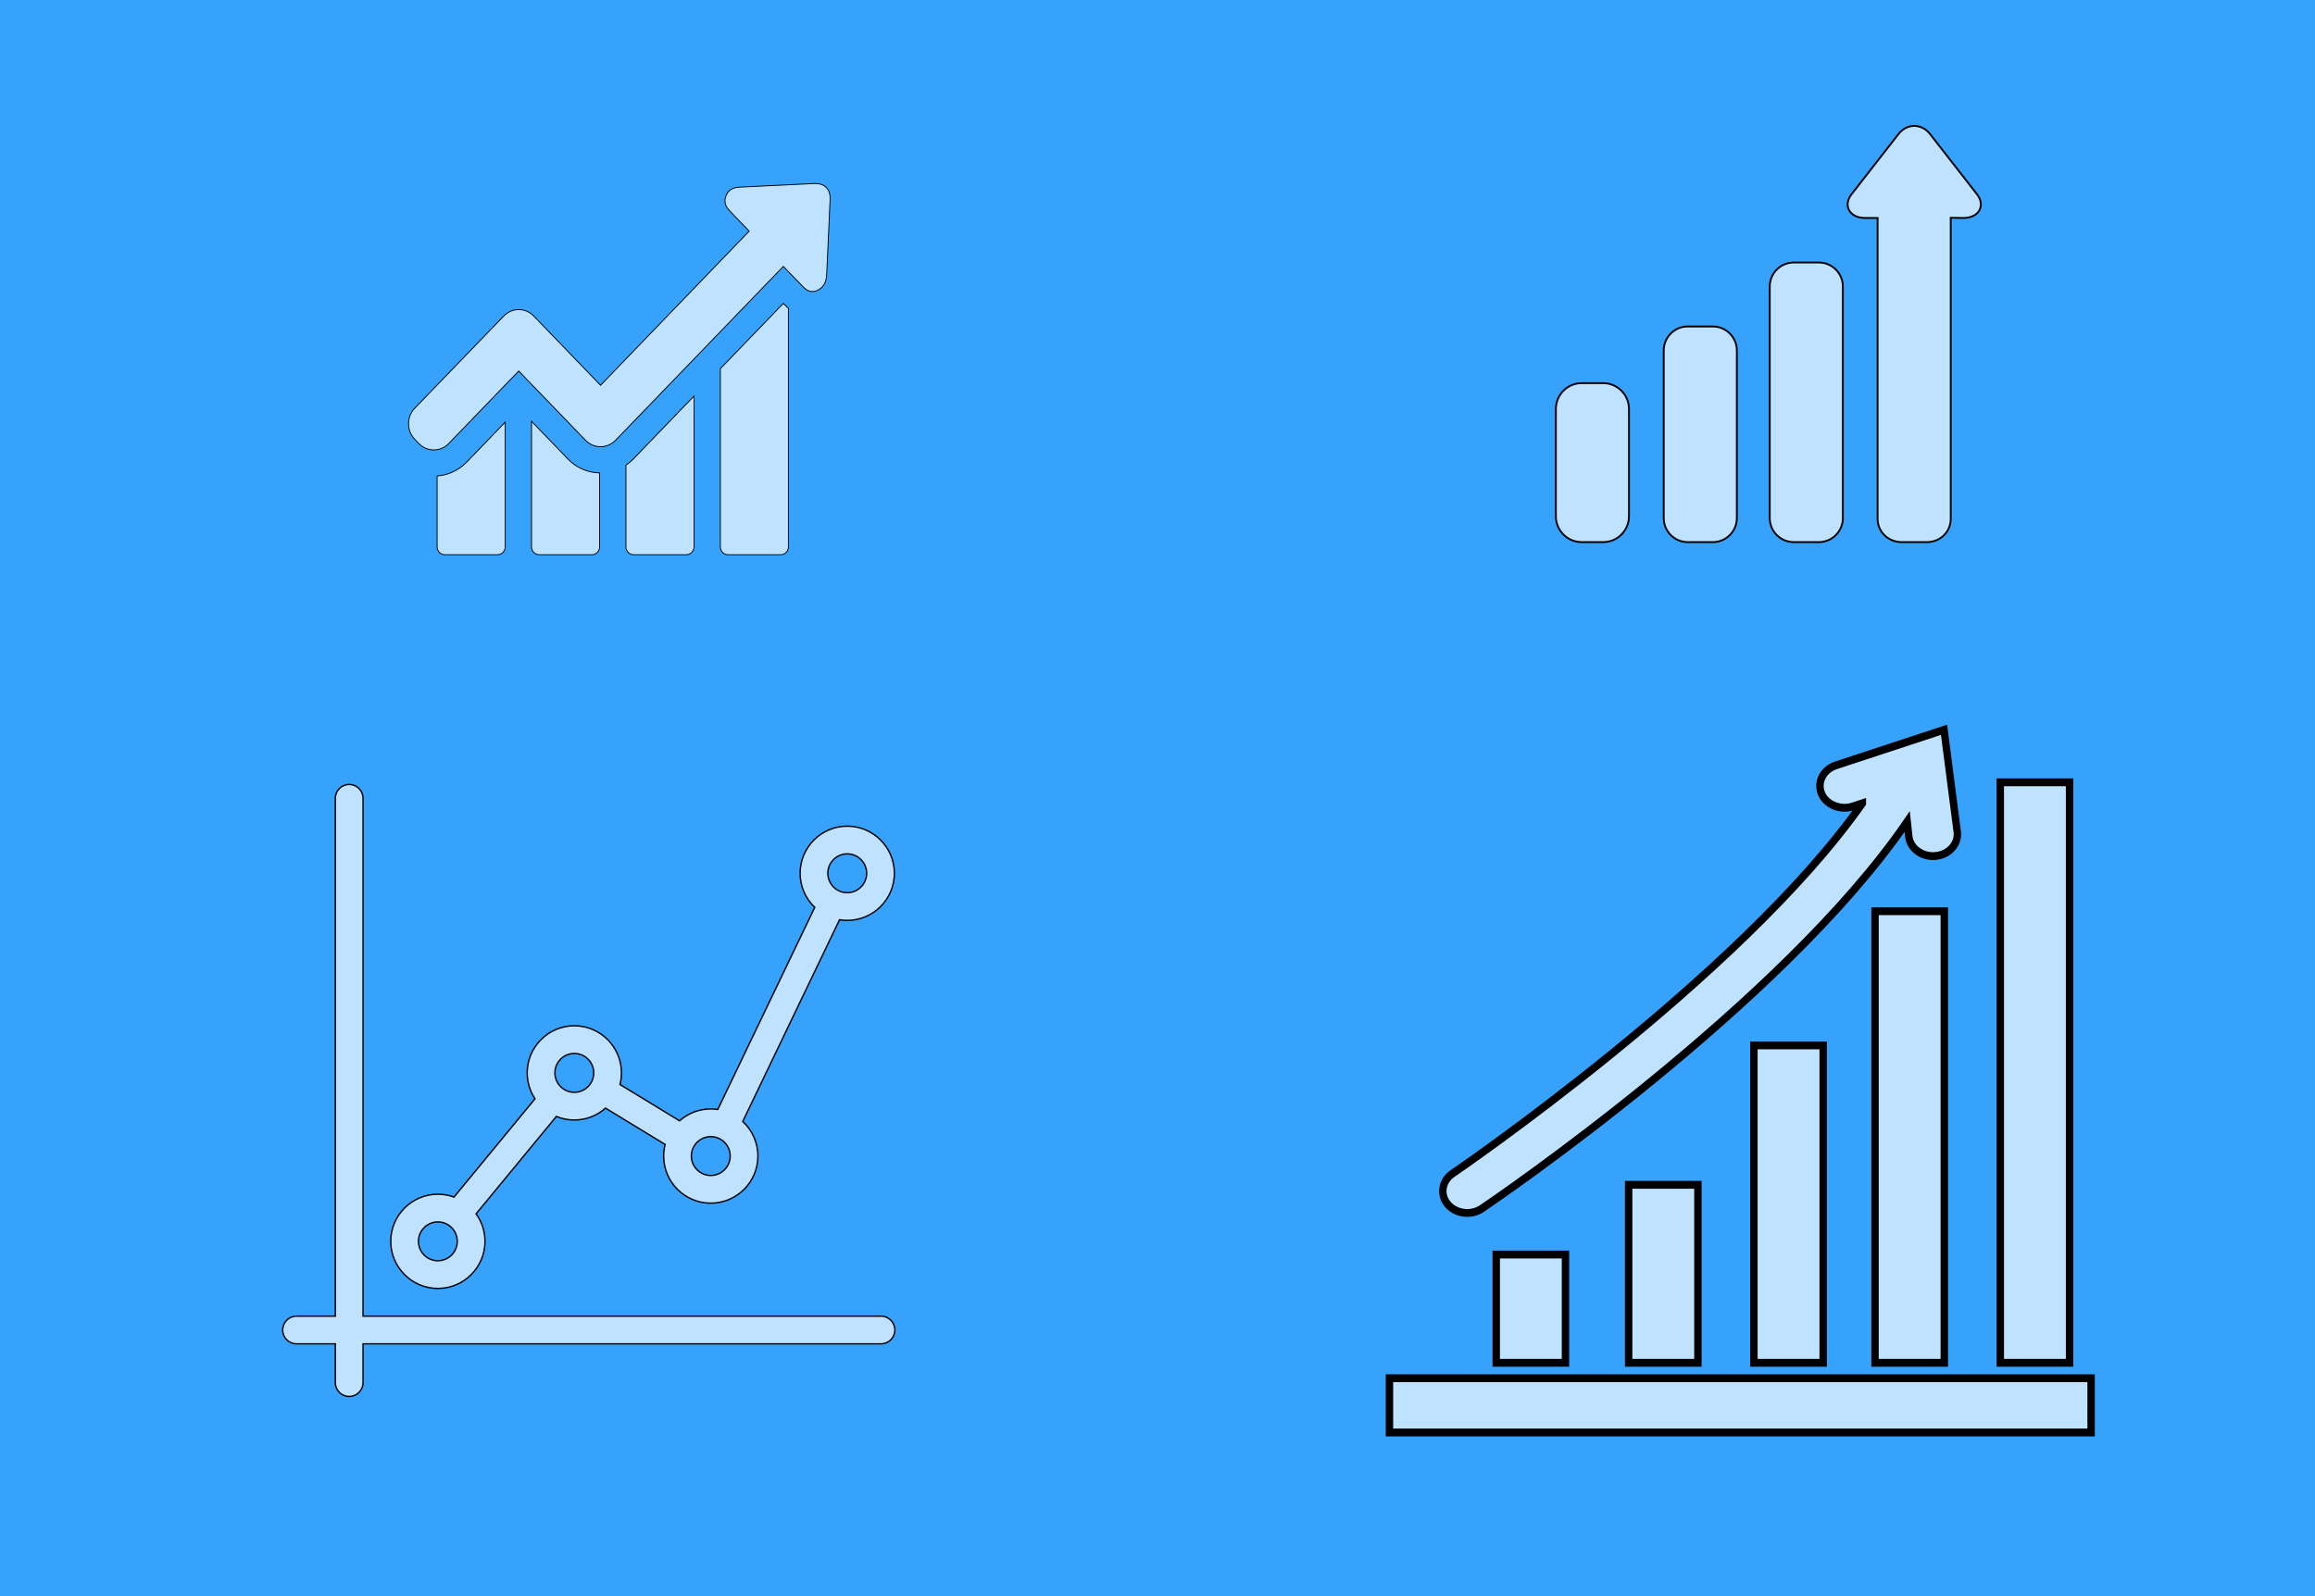 <svg width="580" height="400" xmlns="http://www.w3.org/2000/svg">
 <!-- Created with Method Draw - http://github.com/duopixel/Method-Draw/ -->

 <g>
  <title>background</title>
  <rect fill="#36a2fb" id="canvas_background" height="402" width="582" y="-1" x="-1"/>
  <g display="none" overflow="visible" y="0" x="0" height="100%" width="100%" id="canvasGrid">
   <rect fill="url(#gridpattern)" stroke-width="0" y="0" x="0" height="100%" width="100%"/>
  </g>
 </g>
 <g>
  <title>Layer 1</title>
  <g fill="#bfe2ff" stroke="null" id="svg_25">
   <g stroke="null" transform="matrix(0.458,0,0,0.458,-128.772,-63.769) " id="svg_5">
    <path stroke="null" id="svg_6" d="m1231.272,331.032c0,-7.269 -5.892,-13.161 -13.161,-13.161l-13.678,0c-7.269,0 -13.161,5.892 -13.161,13.161l0,91.678c0,7.269 5.892,13.161 13.161,13.161l13.678,0c7.269,0 13.161,-5.892 13.161,-13.161l0,-91.678z"/>
    <path stroke="null" id="svg_7" d="m1172.272,363.032c0,-7.821 -6.34,-14.161 -14.161,-14.161l-11.678,0c-7.821,0 -14.161,6.34 -14.161,14.161l0,58.678c0,7.821 6.34,14.161 14.161,14.161l11.678,0c7.821,0 14.161,-6.34 14.161,-14.161l0,-58.678z"/>
    <path stroke="null" id="svg_8" d="m1289.272,296.032c0,-7.269 -5.892,-13.161 -13.161,-13.161l-13.678,0c-7.269,0 -13.161,5.892 -13.161,13.161l0,126.678c0,7.269 5.892,13.161 13.161,13.161l13.678,0c7.269,0 13.161,-5.892 13.161,-13.161l0,-126.678z"/>
    <path stroke="null" id="svg_9" d="m1362.625,245.514l-25.658,-32.914c-2.215,-2.842 -5.365,-4.472 -8.642,-4.472s-6.427,1.63 -8.642,4.472l-25.658,32.913c-2.201,2.823 -2.741,5.922 -1.481,8.501c1.373,2.812 4.669,4.49 8.813,4.49l6.915,0.019l0,164.562c0,7.257 5.912,12.786 13.169,12.786l13.77,0c7.257,0 13.061,-5.529 13.061,-12.786l0,-164.676l6.958,0.096c4.153,0 7.478,-1.679 8.851,-4.49c1.26,-2.58 0.745,-5.678 -1.456,-8.501z"/>
   </g>
   <g stroke="null" transform="matrix(0.458,0,0,0.458,-128.772,-63.769) " id="svg_10"/>
   <g stroke="null" transform="matrix(0.458,0,0,0.458,-128.772,-63.769) " id="svg_11"/>
   <g stroke="null" transform="matrix(0.458,0,0,0.458,-128.772,-63.769) " id="svg_12"/>
   <g stroke="null" transform="matrix(0.458,0,0,0.458,-128.772,-63.769) " id="svg_13"/>
   <g stroke="null" transform="matrix(0.458,0,0,0.458,-128.772,-63.769) " id="svg_14"/>
   <g stroke="null" transform="matrix(0.458,0,0,0.458,-128.772,-63.769) " id="svg_15"/>
   <g stroke="null" transform="matrix(0.458,0,0,0.458,-128.772,-63.769) " id="svg_16"/>
   <g stroke="null" transform="matrix(0.458,0,0,0.458,-128.772,-63.769) " id="svg_17"/>
   <g stroke="null" transform="matrix(0.458,0,0,0.458,-128.772,-63.769) " id="svg_18"/>
   <g stroke="null" transform="matrix(0.458,0,0,0.458,-128.772,-63.769) " id="svg_19"/>
   <g stroke="null" transform="matrix(0.458,0,0,0.458,-128.772,-63.769) " id="svg_20"/>
   <g stroke="null" transform="matrix(0.458,0,0,0.458,-128.772,-63.769) " id="svg_21"/>
   <g stroke="null" transform="matrix(0.458,0,0,0.458,-128.772,-63.769) " id="svg_22"/>
   <g stroke="null" transform="matrix(0.458,0,0,0.458,-128.772,-63.769) " id="svg_23"/>
   <g stroke="null" transform="matrix(0.458,0,0,0.458,-128.772,-63.769) " id="svg_24"/>
  </g>
  <g fill="#bfe2ff" stroke="null" id="svg_48">
   <g stroke="null" transform="matrix(1.857,0,0,1.961,24.531,3.245) " id="svg_30">
    <g stroke="null" id="svg_31">
     <path stroke="null" id="svg_32" d="m256.662,98.321l9.346,0l0,74.184l-9.346,0l0,-74.184zm-18.61,2.685l-1.294,0.402c-1.62,0.512 -3.524,-0.201 -4.179,-1.558c-0.314,-0.657 -0.329,-1.383 -0.041,-2.047c0.334,-0.768 1.044,-1.369 1.945,-1.65l14.591,-4.545l1.776,13.001c0.1,0.662 -0.086,1.338 -0.525,1.898c-0.537,0.688 -1.4,1.134 -2.368,1.226c-0.116,0.012 -0.246,0.018 -0.371,0.018c-1.651,0 -3.053,-1.052 -3.261,-2.444l-0.225,-1.967c-16.863,23.349 -55.694,48.374 -57.379,49.452c-0.572,0.366 -1.256,0.561 -1.98,0.561c-0.976,0 -1.894,-0.36 -2.517,-0.991c-0.573,-0.577 -0.841,-1.313 -0.758,-2.069c0.087,-0.785 0.558,-1.507 1.294,-1.975c0.395,-0.254 38.856,-25.117 55.292,-47.312zm11.056,13.792l0,57.705l-9.344,0l0,-57.705l9.344,0zm-16.341,17.147l0,40.56l-9.347,0l0,-40.56l9.347,0zm-16.901,17.813l0,22.744l-9.345,0l0,-22.744l9.345,0zm-17.867,8.911l0,13.834l-9.344,0l0,-13.834l9.344,0zm70.916,22.74l-94.666,0l0,-6.934l94.667,0l-0.001,6.934l0,0z"/>
    </g>
   </g>
   <g stroke="null" transform="matrix(1.857,0,0,1.961,24.531,3.245) " id="svg_33"/>
   <g stroke="null" transform="matrix(1.857,0,0,1.961,24.531,3.245) " id="svg_34"/>
   <g stroke="null" transform="matrix(1.857,0,0,1.961,24.531,3.245) " id="svg_35"/>
   <g stroke="null" transform="matrix(1.857,0,0,1.961,24.531,3.245) " id="svg_36"/>
   <g stroke="null" transform="matrix(1.857,0,0,1.961,24.531,3.245) " id="svg_37"/>
   <g stroke="null" transform="matrix(1.857,0,0,1.961,24.531,3.245) " id="svg_38"/>
   <g stroke="null" transform="matrix(1.857,0,0,1.961,24.531,3.245) " id="svg_39"/>
   <g stroke="null" transform="matrix(1.857,0,0,1.961,24.531,3.245) " id="svg_40"/>
   <g stroke="null" transform="matrix(1.857,0,0,1.961,24.531,3.245) " id="svg_41"/>
   <g stroke="null" transform="matrix(1.857,0,0,1.961,24.531,3.245) " id="svg_42"/>
   <g stroke="null" transform="matrix(1.857,0,0,1.961,24.531,3.245) " id="svg_43"/>
   <g stroke="null" transform="matrix(1.857,0,0,1.961,24.531,3.245) " id="svg_44"/>
   <g stroke="null" transform="matrix(1.857,0,0,1.961,24.531,3.245) " id="svg_45"/>
   <g stroke="null" transform="matrix(1.857,0,0,1.961,24.531,3.245) " id="svg_46"/>
   <g stroke="null" transform="matrix(1.857,0,0,1.961,24.531,3.245) " id="svg_47"/>
  </g>
  <g fill="#bfe2ff" stroke="null" id="svg_75">
   <g stroke="null" transform="matrix(0.217,0,0,0.225,-556.97,-348.829) " id="svg_53">
    <g stroke="null" id="svg_54">
     <path stroke="null" id="svg_55" d="m3071.367,2080.49l0,78.9c0,4.8 3.9,8.8 8.8,8.8l61,0c4.8,0 8.8,-3.9 8.8,-8.8l0,-138.8l-44.3,44.3c-9.4,9.3 -21.4,14.7 -34.3,15.6z"/>
     <path stroke="null" id="svg_56" d="m3180.367,2019.59l0,139.8c0,4.8 3.9,8.8 8.8,8.8l61,0c4.8,0 8.8,-3.9 8.8,-8.8l0,-82.3c-13.9,-0.3 -26.9,-5.8 -36.7,-15.6l-41.9,-41.9z"/>
     <path stroke="null" id="svg_57" d="m3289.367,2068.39l0,91c0,4.8 3.9,8.8 8.8,8.8l61,0c4.8,0 8.8,-3.9 8.8,-8.8l0,-167.9l-69.9,69.9c-2.7,2.7 -5.6,5 -8.7,7z"/>
     <path stroke="null" id="svg_58" d="m3471.067,1888.29l-72.7,72.7l0,198.4c0,4.8 3.9,8.8 8.8,8.8l61,0c4.8,0 8.8,-3.9 8.8,-8.8l0,-265.6c-2,-1.7 -3.5,-3.2 -4.6,-4.2l-1.3,-1.3z"/>
     <path stroke="null" id="svg_59" d="m3520.967,1759.49c-2.9,-3.1 -7.3,-4.7 -12.9,-4.7c-0.5,0 -1.1,0 -1.6,0c-28.4,1.3 -56.7,2.7 -85.1,4c-3.8,0.2 -9,0.4 -13.1,4.5c-1.3,1.3 -2.3,2.8 -3.1,4.6c-4.2,9.1 1.7,15 4.5,17.8l7.1,7.2c4.9,5 9.9,10 14.9,14.9l-171.6,171.7l-77.1,-77.1c-4.6,-4.6 -10.8,-7.2 -17.4,-7.2c-6.6,0 -12.7,2.6 -17.3,7.2l-102.7,102.6c-9.6,9.6 -9.6,25.1 0,34.7l4.6,4.6c4.6,4.6 10.8,7.2 17.4,7.2s12.7,-2.6 17.3,-7.2l80.7,-80.7l77.1,77.1c4.6,4.6 10.8,7.2 17.4,7.2c6.6,0 12.7,-2.6 17.4,-7.2l193.6,-193.6l21.9,21.8c2.6,2.6 6.2,6.2 11.7,6.2c2.3,0 4.6,-0.6 7,-1.9c1.6,-0.9 3,-1.9 4.2,-3.1c4.3,-4.3 5.1,-9.8 5.3,-14.1c0.8,-18.4 1.7,-36.8 2.6,-55.3l1.3,-27.7c0.3,-5.8 -1,-10.3 -4.1,-13.5z"/>
    </g>
   </g>
   <g stroke="null" transform="matrix(0.217,0,0,0.225,-556.97,-348.829) " id="svg_60"/>
   <g stroke="null" transform="matrix(0.217,0,0,0.225,-556.97,-348.829) " id="svg_61"/>
   <g stroke="null" transform="matrix(0.217,0,0,0.225,-556.97,-348.829) " id="svg_62"/>
   <g stroke="null" transform="matrix(0.217,0,0,0.225,-556.97,-348.829) " id="svg_63"/>
   <g stroke="null" transform="matrix(0.217,0,0,0.225,-556.97,-348.829) " id="svg_64"/>
   <g stroke="null" transform="matrix(0.217,0,0,0.225,-556.97,-348.829) " id="svg_65"/>
   <g stroke="null" transform="matrix(0.217,0,0,0.225,-556.97,-348.829) " id="svg_66"/>
   <g stroke="null" transform="matrix(0.217,0,0,0.225,-556.97,-348.829) " id="svg_67"/>
   <g stroke="null" transform="matrix(0.217,0,0,0.225,-556.97,-348.829) " id="svg_68"/>
   <g stroke="null" transform="matrix(0.217,0,0,0.225,-556.97,-348.829) " id="svg_69"/>
   <g stroke="null" transform="matrix(0.217,0,0,0.225,-556.97,-348.829) " id="svg_70"/>
   <g stroke="null" transform="matrix(0.217,0,0,0.225,-556.97,-348.829) " id="svg_71"/>
   <g stroke="null" transform="matrix(0.217,0,0,0.225,-556.97,-348.829) " id="svg_72"/>
   <g stroke="null" transform="matrix(0.217,0,0,0.225,-556.97,-348.829) " id="svg_73"/>
   <g stroke="null" transform="matrix(0.217,0,0,0.225,-556.97,-348.829) " id="svg_74"/>
  </g>
  <g fill="#bfe2ff" stroke="null" id="svg_98">
   <g stroke="null" transform="matrix(0.347,0,0,0.347,-871.244,-505.393) " id="svg_80">
    <path stroke="null" id="svg_81" d="m3146.904,2406.991l-373.991,0l0,-373.991c0,-5.523 -4.478,-10 -10,-10s-10,4.477 -10,10l0,373.991l-28.009,0c-5.522,0 -10,4.477 -10,10s4.478,10 10,10l28.009,0l0,28.009c0,5.523 4.478,10 10,10s10,-4.477 10,-10l0,-28.009l373.991,0c5.522,0 10,-4.477 10,-10s-4.478,-10 -10,-10z"/>
    <path stroke="null" id="svg_82" d="m2826.938,2386.991c18.762,0 34.025,-15.264 34.025,-34.025c0,-7.414 -2.391,-14.276 -6.432,-19.872l57.969,-70.329c3.999,1.655 8.376,2.573 12.966,2.573c8.642,0 16.536,-3.244 22.544,-8.571l43.007,26.218c-0.684,2.685 -1.049,5.496 -1.049,8.391c0,18.762 15.264,34.025 34.025,34.025s34.025,-15.264 34.025,-34.025c0,-9.864 -4.223,-18.757 -10.951,-24.977l69.884,-145.678c1.814,0.3 3.673,0.464 5.57,0.464c18.762,0 34.025,-15.264 34.025,-34.025s-15.264,-34.025 -34.025,-34.025s-34.025,15.264 -34.025,34.025c0,9.673 4.064,18.41 10.567,24.611l-70.019,145.958c-1.649,-0.246 -3.335,-0.377 -5.051,-0.377c-8.642,0 -16.536,3.244 -22.544,8.571l-43.007,-26.218c0.684,-2.685 1.049,-5.496 1.049,-8.391c0,-18.762 -15.264,-34.026 -34.025,-34.026s-34.025,15.264 -34.025,34.026c0,6.913 2.078,13.347 5.634,18.722l-58.489,70.96c-3.635,-1.329 -7.558,-2.055 -11.648,-2.055c-18.762,0 -34.025,15.264 -34.025,34.026s15.263,34.024 34.025,34.024zm295.584,-313.857c7.733,0 14.025,6.292 14.025,14.025s-6.292,14.025 -14.025,14.025s-14.025,-6.292 -14.025,-14.025s6.292,-14.025 14.025,-14.025zm-98.528,204.217c7.733,0 14.025,6.292 14.025,14.025s-6.292,14.025 -14.025,14.025s-14.025,-6.292 -14.025,-14.025s6.291,-14.025 14.025,-14.025zm-98.527,-60.064c7.733,0 14.025,6.292 14.025,14.026c0,7.733 -6.292,14.025 -14.025,14.025s-14.025,-6.292 -14.025,-14.025c-0.001,-7.734 6.291,-14.026 14.025,-14.026zm-98.529,121.653c7.733,0 14.025,6.292 14.025,14.026c0,7.733 -6.292,14.025 -14.025,14.025s-14.025,-6.292 -14.025,-14.025c0,-7.734 6.292,-14.026 14.025,-14.026z"/>
   </g>
   <g stroke="null" transform="matrix(0.347,0,0,0.347,-871.244,-505.393) " id="svg_83"/>
   <g stroke="null" transform="matrix(0.347,0,0,0.347,-871.244,-505.393) " id="svg_84"/>
   <g stroke="null" transform="matrix(0.347,0,0,0.347,-871.244,-505.393) " id="svg_85"/>
   <g stroke="null" transform="matrix(0.347,0,0,0.347,-871.244,-505.393) " id="svg_86"/>
   <g stroke="null" transform="matrix(0.347,0,0,0.347,-871.244,-505.393) " id="svg_87"/>
   <g stroke="null" transform="matrix(0.347,0,0,0.347,-871.244,-505.393) " id="svg_88"/>
   <g stroke="null" transform="matrix(0.347,0,0,0.347,-871.244,-505.393) " id="svg_89"/>
   <g stroke="null" transform="matrix(0.347,0,0,0.347,-871.244,-505.393) " id="svg_90"/>
   <g stroke="null" transform="matrix(0.347,0,0,0.347,-871.244,-505.393) " id="svg_91"/>
   <g stroke="null" transform="matrix(0.347,0,0,0.347,-871.244,-505.393) " id="svg_92"/>
   <g stroke="null" transform="matrix(0.347,0,0,0.347,-871.244,-505.393) " id="svg_93"/>
   <g stroke="null" transform="matrix(0.347,0,0,0.347,-871.244,-505.393) " id="svg_94"/>
   <g stroke="null" transform="matrix(0.347,0,0,0.347,-871.244,-505.393) " id="svg_95"/>
   <g stroke="null" transform="matrix(0.347,0,0,0.347,-871.244,-505.393) " id="svg_96"/>
   <g stroke="null" transform="matrix(0.347,0,0,0.347,-871.244,-505.393) " id="svg_97"/>
  </g>
 </g>
</svg>